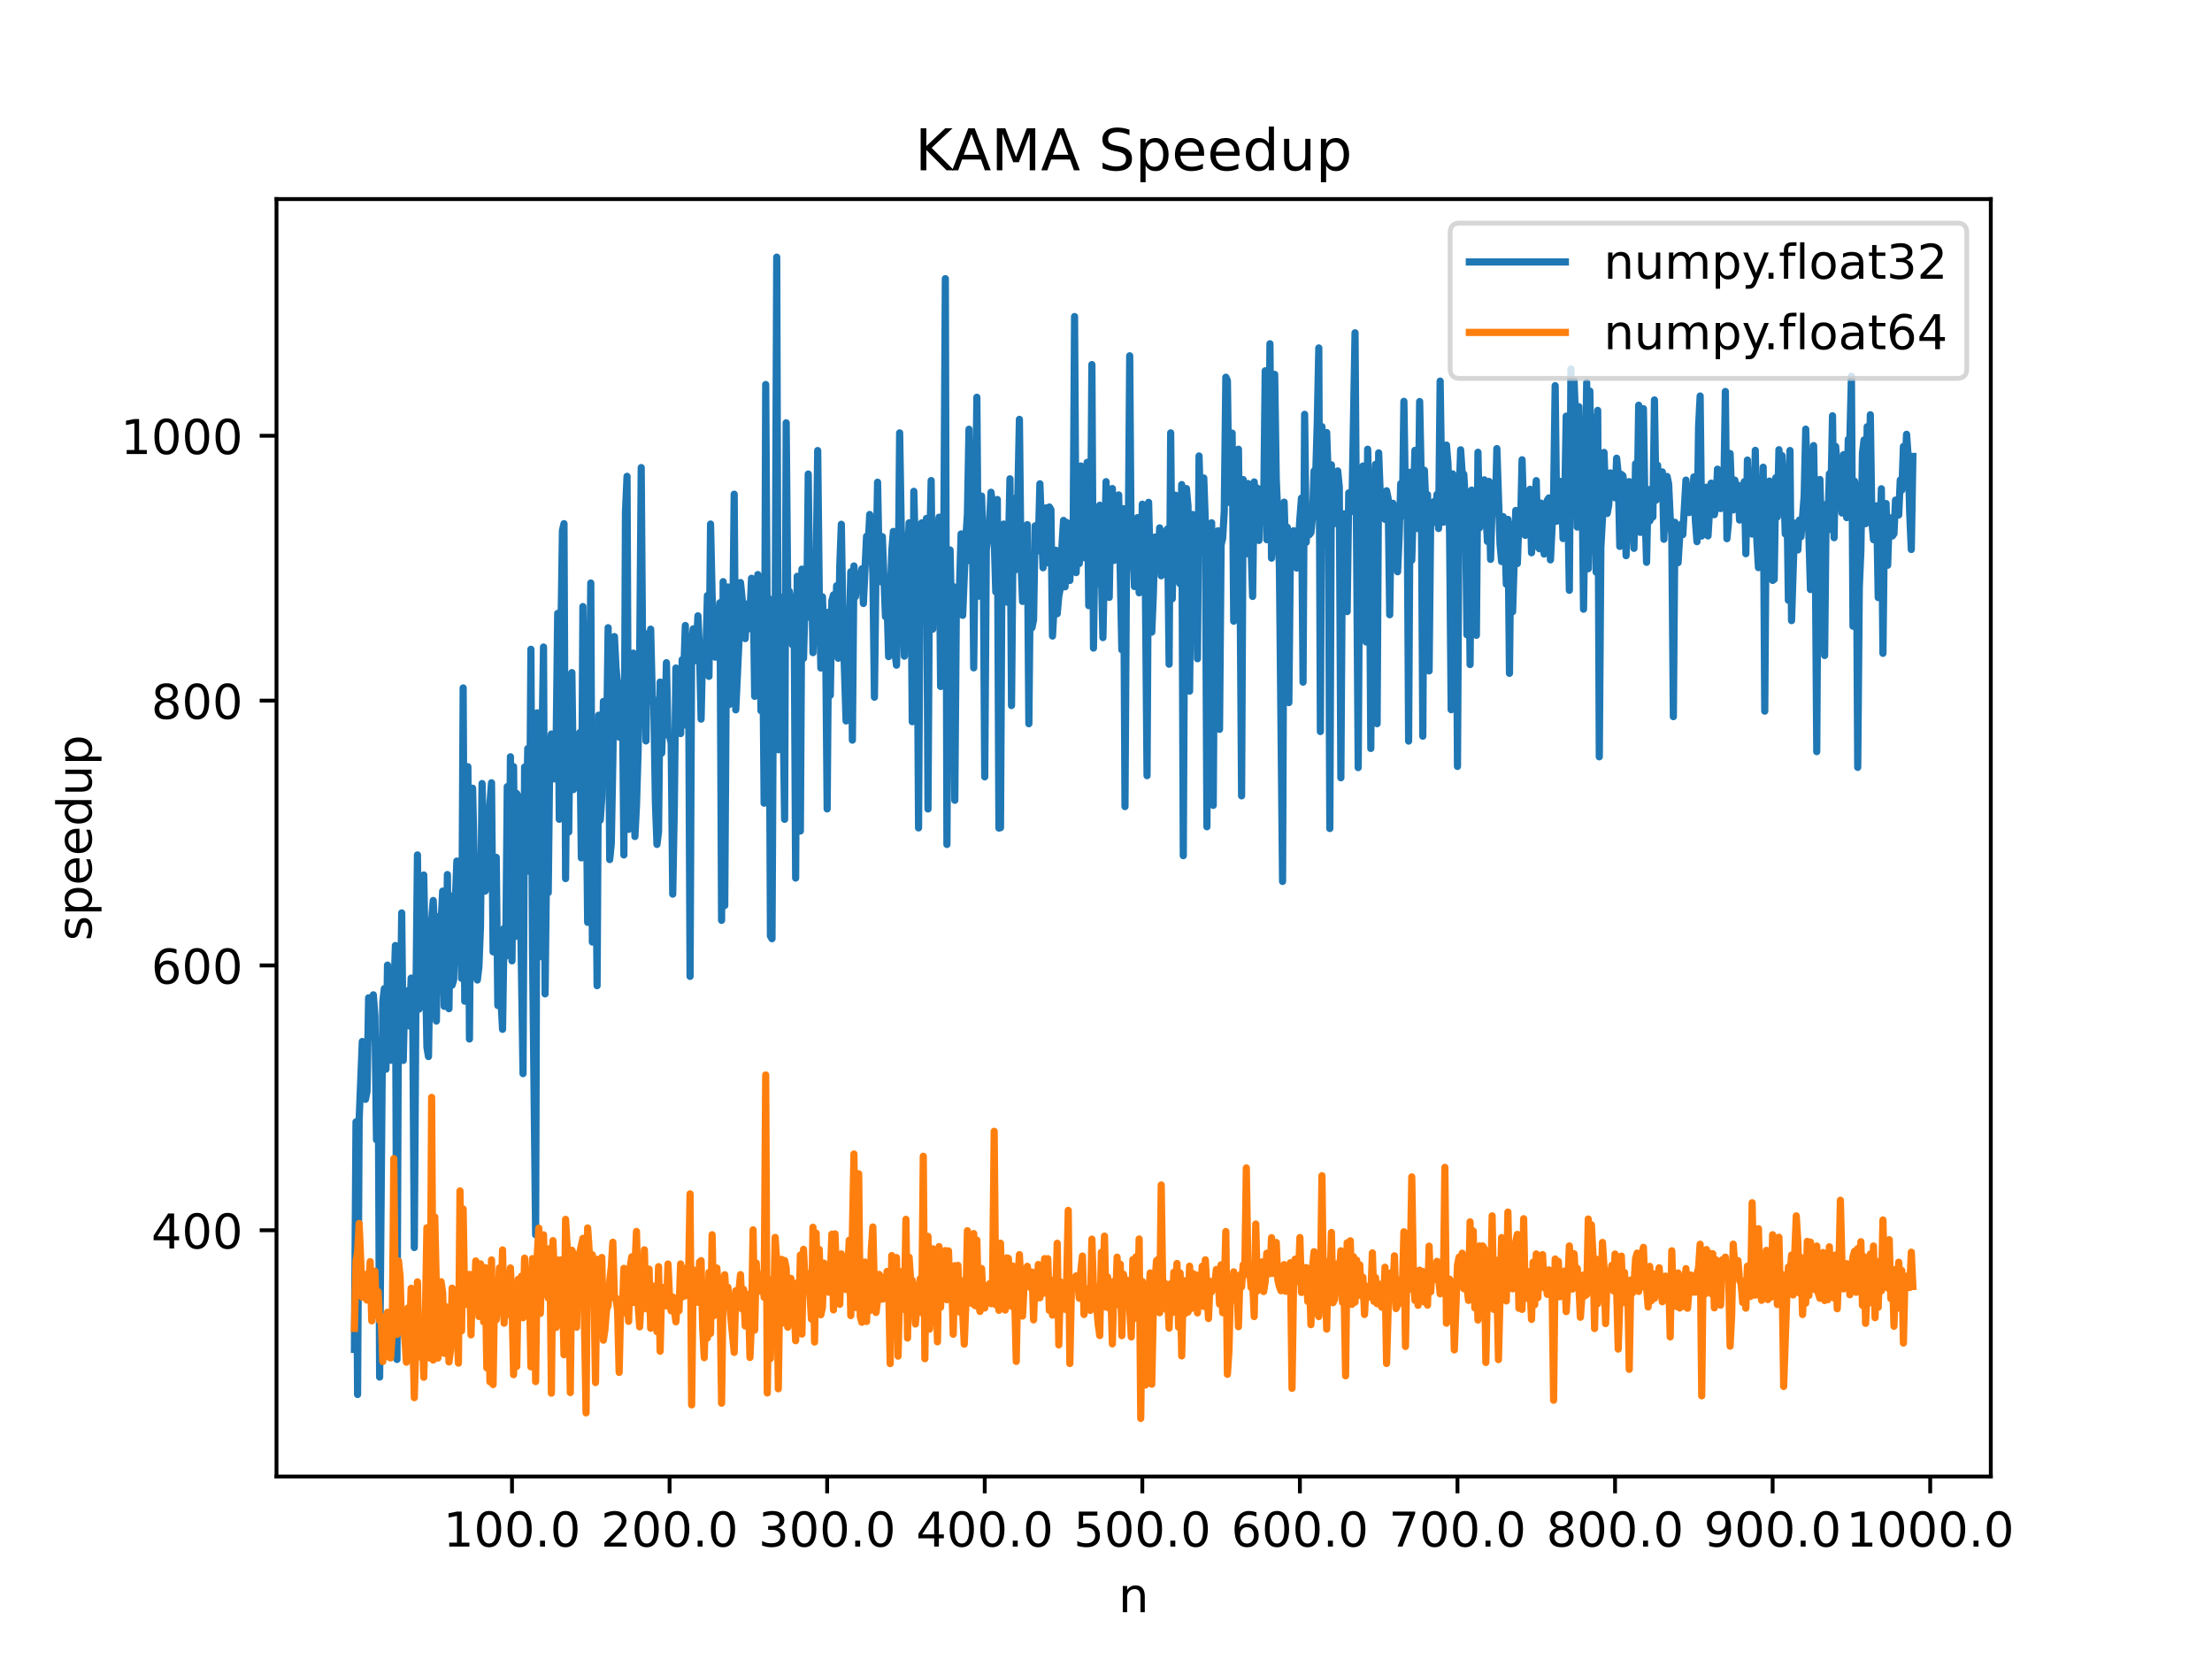 <?xml version="1.0" encoding="utf-8" standalone="no"?>
<!DOCTYPE svg PUBLIC "-//W3C//DTD SVG 1.1//EN"
  "http://www.w3.org/Graphics/SVG/1.1/DTD/svg11.dtd">
<!-- Created with matplotlib (https://matplotlib.org/) -->
<svg height="345.6pt" version="1.1" viewBox="0 0 460.8 345.6" width="460.8pt" xmlns="http://www.w3.org/2000/svg" xmlns:xlink="http://www.w3.org/1999/xlink">
 <defs>
  <style type="text/css">
*{stroke-linecap:butt;stroke-linejoin:round;}
  </style>
 </defs>
 <g id="figure_1">
  <g id="patch_1">
   <path d="M 0 345.6 
L 460.8 345.6 
L 460.8 0 
L 0 0 
z
" style="fill:#ffffff;"/>
  </g>
  <g id="axes_1">
   <g id="patch_2">
    <path d="M 57.6 307.584 
L 414.72 307.584 
L 414.72 41.472 
L 57.6 41.472 
z
" style="fill:#ffffff;"/>
   </g>
   <g id="matplotlib.axis_1">
    <g id="xtick_1">
     <g id="line2d_1">
      <defs>
       <path d="M 0 0 
L 0 3.5 
" id="m9d316d8c3a" style="stroke:#000000;stroke-width:0.8;"/>
      </defs>
      <g>
       <use style="stroke:#000000;stroke-width:0.8;" x="106.659" xlink:href="#m9d316d8c3a" y="307.584"/>
      </g>
     </g>
     <g id="text_1">
      <!-- 100.0 -->
      <defs>
       <path d="M 12.406 8.297 
L 28.516 8.297 
L 28.516 63.922 
L 10.984 60.406 
L 10.984 69.391 
L 28.422 72.906 
L 38.281 72.906 
L 38.281 8.297 
L 54.391 8.297 
L 54.391 0 
L 12.406 0 
z
" id="DejaVuSans-49"/>
       <path d="M 31.781 66.406 
Q 24.172 66.406 20.328 58.906 
Q 16.5 51.422 16.5 36.375 
Q 16.5 21.391 20.328 13.891 
Q 24.172 6.391 31.781 6.391 
Q 39.453 6.391 43.281 13.891 
Q 47.125 21.391 47.125 36.375 
Q 47.125 51.422 43.281 58.906 
Q 39.453 66.406 31.781 66.406 
z
M 31.781 74.219 
Q 44.047 74.219 50.516 64.516 
Q 56.984 54.828 56.984 36.375 
Q 56.984 17.969 50.516 8.266 
Q 44.047 -1.422 31.781 -1.422 
Q 19.531 -1.422 13.062 8.266 
Q 6.594 17.969 6.594 36.375 
Q 6.594 54.828 13.062 64.516 
Q 19.531 74.219 31.781 74.219 
z
" id="DejaVuSans-48"/>
       <path d="M 10.688 12.406 
L 21 12.406 
L 21 0 
L 10.688 0 
z
" id="DejaVuSans-46"/>
      </defs>
      <g transform="translate(92.345 322.182)scale(0.1 -0.1)">
       <use xlink:href="#DejaVuSans-49"/>
       <use x="63.623" xlink:href="#DejaVuSans-48"/>
       <use x="127.246" xlink:href="#DejaVuSans-48"/>
       <use x="190.869" xlink:href="#DejaVuSans-46"/>
       <use x="222.656" xlink:href="#DejaVuSans-48"/>
      </g>
     </g>
    </g>
    <g id="xtick_2">
     <g id="line2d_2">
      <g>
       <use style="stroke:#000000;stroke-width:0.8;" x="139.486" xlink:href="#m9d316d8c3a" y="307.584"/>
      </g>
     </g>
     <g id="text_2">
      <!-- 200.0 -->
      <defs>
       <path d="M 19.188 8.297 
L 53.609 8.297 
L 53.609 0 
L 7.328 0 
L 7.328 8.297 
Q 12.938 14.109 22.625 23.891 
Q 32.328 33.688 34.812 36.531 
Q 39.547 41.844 41.422 45.531 
Q 43.312 49.219 43.312 52.781 
Q 43.312 58.594 39.234 62.25 
Q 35.156 65.922 28.609 65.922 
Q 23.969 65.922 18.812 64.312 
Q 13.672 62.703 7.812 59.422 
L 7.812 69.391 
Q 13.766 71.781 18.938 73 
Q 24.125 74.219 28.422 74.219 
Q 39.75 74.219 46.484 68.547 
Q 53.219 62.891 53.219 53.422 
Q 53.219 48.922 51.531 44.891 
Q 49.859 40.875 45.406 35.406 
Q 44.188 33.984 37.641 27.219 
Q 31.109 20.453 19.188 8.297 
z
" id="DejaVuSans-50"/>
      </defs>
      <g transform="translate(125.172 322.182)scale(0.1 -0.1)">
       <use xlink:href="#DejaVuSans-50"/>
       <use x="63.623" xlink:href="#DejaVuSans-48"/>
       <use x="127.246" xlink:href="#DejaVuSans-48"/>
       <use x="190.869" xlink:href="#DejaVuSans-46"/>
       <use x="222.656" xlink:href="#DejaVuSans-48"/>
      </g>
     </g>
    </g>
    <g id="xtick_3">
     <g id="line2d_3">
      <g>
       <use style="stroke:#000000;stroke-width:0.8;" x="172.312" xlink:href="#m9d316d8c3a" y="307.584"/>
      </g>
     </g>
     <g id="text_3">
      <!-- 300.0 -->
      <defs>
       <path d="M 40.578 39.312 
Q 47.656 37.797 51.625 33 
Q 55.609 28.219 55.609 21.188 
Q 55.609 10.406 48.188 4.484 
Q 40.766 -1.422 27.094 -1.422 
Q 22.516 -1.422 17.656 -0.516 
Q 12.797 0.391 7.625 2.203 
L 7.625 11.719 
Q 11.719 9.328 16.594 8.109 
Q 21.484 6.891 26.812 6.891 
Q 36.078 6.891 40.938 10.547 
Q 45.797 14.203 45.797 21.188 
Q 45.797 27.641 41.281 31.266 
Q 36.766 34.906 28.719 34.906 
L 20.219 34.906 
L 20.219 43.016 
L 29.109 43.016 
Q 36.375 43.016 40.234 45.922 
Q 44.094 48.828 44.094 54.297 
Q 44.094 59.906 40.109 62.906 
Q 36.141 65.922 28.719 65.922 
Q 24.656 65.922 20.016 65.031 
Q 15.375 64.156 9.812 62.312 
L 9.812 71.094 
Q 15.438 72.656 20.344 73.438 
Q 25.25 74.219 29.594 74.219 
Q 40.828 74.219 47.359 69.109 
Q 53.906 64.016 53.906 55.328 
Q 53.906 49.266 50.438 45.094 
Q 46.969 40.922 40.578 39.312 
z
" id="DejaVuSans-51"/>
      </defs>
      <g transform="translate(157.998 322.182)scale(0.1 -0.1)">
       <use xlink:href="#DejaVuSans-51"/>
       <use x="63.623" xlink:href="#DejaVuSans-48"/>
       <use x="127.246" xlink:href="#DejaVuSans-48"/>
       <use x="190.869" xlink:href="#DejaVuSans-46"/>
       <use x="222.656" xlink:href="#DejaVuSans-48"/>
      </g>
     </g>
    </g>
    <g id="xtick_4">
     <g id="line2d_4">
      <g>
       <use style="stroke:#000000;stroke-width:0.8;" x="205.139" xlink:href="#m9d316d8c3a" y="307.584"/>
      </g>
     </g>
     <g id="text_4">
      <!-- 400.0 -->
      <defs>
       <path d="M 37.797 64.312 
L 12.891 25.391 
L 37.797 25.391 
z
M 35.203 72.906 
L 47.609 72.906 
L 47.609 25.391 
L 58.016 25.391 
L 58.016 17.188 
L 47.609 17.188 
L 47.609 0 
L 37.797 0 
L 37.797 17.188 
L 4.891 17.188 
L 4.891 26.703 
z
" id="DejaVuSans-52"/>
      </defs>
      <g transform="translate(190.825 322.182)scale(0.1 -0.1)">
       <use xlink:href="#DejaVuSans-52"/>
       <use x="63.623" xlink:href="#DejaVuSans-48"/>
       <use x="127.246" xlink:href="#DejaVuSans-48"/>
       <use x="190.869" xlink:href="#DejaVuSans-46"/>
       <use x="222.656" xlink:href="#DejaVuSans-48"/>
      </g>
     </g>
    </g>
    <g id="xtick_5">
     <g id="line2d_5">
      <g>
       <use style="stroke:#000000;stroke-width:0.8;" x="237.965" xlink:href="#m9d316d8c3a" y="307.584"/>
      </g>
     </g>
     <g id="text_5">
      <!-- 500.0 -->
      <defs>
       <path d="M 10.797 72.906 
L 49.516 72.906 
L 49.516 64.594 
L 19.828 64.594 
L 19.828 46.734 
Q 21.969 47.469 24.109 47.828 
Q 26.266 48.188 28.422 48.188 
Q 40.625 48.188 47.75 41.5 
Q 54.891 34.812 54.891 23.391 
Q 54.891 11.625 47.562 5.094 
Q 40.234 -1.422 26.906 -1.422 
Q 22.312 -1.422 17.547 -0.641 
Q 12.797 0.141 7.719 1.703 
L 7.719 11.625 
Q 12.109 9.234 16.797 8.062 
Q 21.484 6.891 26.703 6.891 
Q 35.156 6.891 40.078 11.328 
Q 45.016 15.766 45.016 23.391 
Q 45.016 31 40.078 35.438 
Q 35.156 39.891 26.703 39.891 
Q 22.75 39.891 18.812 39.016 
Q 14.891 38.141 10.797 36.281 
z
" id="DejaVuSans-53"/>
      </defs>
      <g transform="translate(223.651 322.182)scale(0.1 -0.1)">
       <use xlink:href="#DejaVuSans-53"/>
       <use x="63.623" xlink:href="#DejaVuSans-48"/>
       <use x="127.246" xlink:href="#DejaVuSans-48"/>
       <use x="190.869" xlink:href="#DejaVuSans-46"/>
       <use x="222.656" xlink:href="#DejaVuSans-48"/>
      </g>
     </g>
    </g>
    <g id="xtick_6">
     <g id="line2d_6">
      <g>
       <use style="stroke:#000000;stroke-width:0.8;" x="270.792" xlink:href="#m9d316d8c3a" y="307.584"/>
      </g>
     </g>
     <g id="text_6">
      <!-- 600.0 -->
      <defs>
       <path d="M 33.016 40.375 
Q 26.375 40.375 22.484 35.828 
Q 18.609 31.297 18.609 23.391 
Q 18.609 15.531 22.484 10.953 
Q 26.375 6.391 33.016 6.391 
Q 39.656 6.391 43.531 10.953 
Q 47.406 15.531 47.406 23.391 
Q 47.406 31.297 43.531 35.828 
Q 39.656 40.375 33.016 40.375 
z
M 52.594 71.297 
L 52.594 62.312 
Q 48.875 64.062 45.094 64.984 
Q 41.312 65.922 37.594 65.922 
Q 27.828 65.922 22.672 59.328 
Q 17.531 52.734 16.797 39.406 
Q 19.672 43.656 24.016 45.922 
Q 28.375 48.188 33.594 48.188 
Q 44.578 48.188 50.953 41.516 
Q 57.328 34.859 57.328 23.391 
Q 57.328 12.156 50.688 5.359 
Q 44.047 -1.422 33.016 -1.422 
Q 20.359 -1.422 13.672 8.266 
Q 6.984 17.969 6.984 36.375 
Q 6.984 53.656 15.188 63.938 
Q 23.391 74.219 37.203 74.219 
Q 40.922 74.219 44.703 73.484 
Q 48.484 72.75 52.594 71.297 
z
" id="DejaVuSans-54"/>
      </defs>
      <g transform="translate(256.478 322.182)scale(0.1 -0.1)">
       <use xlink:href="#DejaVuSans-54"/>
       <use x="63.623" xlink:href="#DejaVuSans-48"/>
       <use x="127.246" xlink:href="#DejaVuSans-48"/>
       <use x="190.869" xlink:href="#DejaVuSans-46"/>
       <use x="222.656" xlink:href="#DejaVuSans-48"/>
      </g>
     </g>
    </g>
    <g id="xtick_7">
     <g id="line2d_7">
      <g>
       <use style="stroke:#000000;stroke-width:0.8;" x="303.619" xlink:href="#m9d316d8c3a" y="307.584"/>
      </g>
     </g>
     <g id="text_7">
      <!-- 700.0 -->
      <defs>
       <path d="M 8.203 72.906 
L 55.078 72.906 
L 55.078 68.703 
L 28.609 0 
L 18.312 0 
L 43.219 64.594 
L 8.203 64.594 
z
" id="DejaVuSans-55"/>
      </defs>
      <g transform="translate(289.304 322.182)scale(0.1 -0.1)">
       <use xlink:href="#DejaVuSans-55"/>
       <use x="63.623" xlink:href="#DejaVuSans-48"/>
       <use x="127.246" xlink:href="#DejaVuSans-48"/>
       <use x="190.869" xlink:href="#DejaVuSans-46"/>
       <use x="222.656" xlink:href="#DejaVuSans-48"/>
      </g>
     </g>
    </g>
    <g id="xtick_8">
     <g id="line2d_8">
      <g>
       <use style="stroke:#000000;stroke-width:0.8;" x="336.445" xlink:href="#m9d316d8c3a" y="307.584"/>
      </g>
     </g>
     <g id="text_8">
      <!-- 800.0 -->
      <defs>
       <path d="M 31.781 34.625 
Q 24.75 34.625 20.719 30.859 
Q 16.703 27.094 16.703 20.516 
Q 16.703 13.922 20.719 10.156 
Q 24.75 6.391 31.781 6.391 
Q 38.812 6.391 42.859 10.172 
Q 46.922 13.969 46.922 20.516 
Q 46.922 27.094 42.891 30.859 
Q 38.875 34.625 31.781 34.625 
z
M 21.922 38.812 
Q 15.578 40.375 12.031 44.719 
Q 8.5 49.078 8.5 55.328 
Q 8.5 64.062 14.719 69.141 
Q 20.953 74.219 31.781 74.219 
Q 42.672 74.219 48.875 69.141 
Q 55.078 64.062 55.078 55.328 
Q 55.078 49.078 51.531 44.719 
Q 48 40.375 41.703 38.812 
Q 48.828 37.156 52.797 32.312 
Q 56.781 27.484 56.781 20.516 
Q 56.781 9.906 50.312 4.234 
Q 43.844 -1.422 31.781 -1.422 
Q 19.734 -1.422 13.25 4.234 
Q 6.781 9.906 6.781 20.516 
Q 6.781 27.484 10.781 32.312 
Q 14.797 37.156 21.922 38.812 
z
M 18.312 54.391 
Q 18.312 48.734 21.844 45.562 
Q 25.391 42.391 31.781 42.391 
Q 38.141 42.391 41.719 45.562 
Q 45.312 48.734 45.312 54.391 
Q 45.312 60.062 41.719 63.234 
Q 38.141 66.406 31.781 66.406 
Q 25.391 66.406 21.844 63.234 
Q 18.312 60.062 18.312 54.391 
z
" id="DejaVuSans-56"/>
      </defs>
      <g transform="translate(322.131 322.182)scale(0.1 -0.1)">
       <use xlink:href="#DejaVuSans-56"/>
       <use x="63.623" xlink:href="#DejaVuSans-48"/>
       <use x="127.246" xlink:href="#DejaVuSans-48"/>
       <use x="190.869" xlink:href="#DejaVuSans-46"/>
       <use x="222.656" xlink:href="#DejaVuSans-48"/>
      </g>
     </g>
    </g>
    <g id="xtick_9">
     <g id="line2d_9">
      <g>
       <use style="stroke:#000000;stroke-width:0.8;" x="369.272" xlink:href="#m9d316d8c3a" y="307.584"/>
      </g>
     </g>
     <g id="text_9">
      <!-- 900.0 -->
      <defs>
       <path d="M 10.984 1.516 
L 10.984 10.5 
Q 14.703 8.734 18.5 7.812 
Q 22.312 6.891 25.984 6.891 
Q 35.75 6.891 40.891 13.453 
Q 46.047 20.016 46.781 33.406 
Q 43.953 29.203 39.594 26.953 
Q 35.25 24.703 29.984 24.703 
Q 19.047 24.703 12.672 31.312 
Q 6.297 37.938 6.297 49.422 
Q 6.297 60.641 12.938 67.422 
Q 19.578 74.219 30.609 74.219 
Q 43.266 74.219 49.922 64.516 
Q 56.594 54.828 56.594 36.375 
Q 56.594 19.141 48.406 8.859 
Q 40.234 -1.422 26.422 -1.422 
Q 22.703 -1.422 18.891 -0.688 
Q 15.094 0.047 10.984 1.516 
z
M 30.609 32.422 
Q 37.25 32.422 41.125 36.953 
Q 45.016 41.5 45.016 49.422 
Q 45.016 57.281 41.125 61.844 
Q 37.25 66.406 30.609 66.406 
Q 23.969 66.406 20.094 61.844 
Q 16.219 57.281 16.219 49.422 
Q 16.219 41.5 20.094 36.953 
Q 23.969 32.422 30.609 32.422 
z
" id="DejaVuSans-57"/>
      </defs>
      <g transform="translate(354.958 322.182)scale(0.1 -0.1)">
       <use xlink:href="#DejaVuSans-57"/>
       <use x="63.623" xlink:href="#DejaVuSans-48"/>
       <use x="127.246" xlink:href="#DejaVuSans-48"/>
       <use x="190.869" xlink:href="#DejaVuSans-46"/>
       <use x="222.656" xlink:href="#DejaVuSans-48"/>
      </g>
     </g>
    </g>
    <g id="xtick_10">
     <g id="line2d_10">
      <g>
       <use style="stroke:#000000;stroke-width:0.8;" x="402.098" xlink:href="#m9d316d8c3a" y="307.584"/>
      </g>
     </g>
     <g id="text_10">
      <!-- 1000.0 -->
      <g transform="translate(384.603 322.182)scale(0.1 -0.1)">
       <use xlink:href="#DejaVuSans-49"/>
       <use x="63.623" xlink:href="#DejaVuSans-48"/>
       <use x="127.246" xlink:href="#DejaVuSans-48"/>
       <use x="190.869" xlink:href="#DejaVuSans-48"/>
       <use x="254.492" xlink:href="#DejaVuSans-46"/>
       <use x="286.279" xlink:href="#DejaVuSans-48"/>
      </g>
     </g>
    </g>
    <g id="text_11">
     <!-- n -->
     <defs>
      <path d="M 54.891 33.016 
L 54.891 0 
L 45.906 0 
L 45.906 32.719 
Q 45.906 40.484 42.875 44.328 
Q 39.844 48.188 33.797 48.188 
Q 26.516 48.188 22.312 43.547 
Q 18.109 38.922 18.109 30.906 
L 18.109 0 
L 9.078 0 
L 9.078 54.688 
L 18.109 54.688 
L 18.109 46.188 
Q 21.344 51.125 25.703 53.562 
Q 30.078 56 35.797 56 
Q 45.219 56 50.047 50.172 
Q 54.891 44.344 54.891 33.016 
z
" id="DejaVuSans-110"/>
     </defs>
     <g transform="translate(232.991 335.861)scale(0.1 -0.1)">
      <use xlink:href="#DejaVuSans-110"/>
     </g>
    </g>
   </g>
   <g id="matplotlib.axis_2">
    <g id="ytick_1">
     <g id="line2d_11">
      <defs>
       <path d="M 0 0 
L -3.5 0 
" id="me269f1e620" style="stroke:#000000;stroke-width:0.8;"/>
      </defs>
      <g>
       <use style="stroke:#000000;stroke-width:0.8;" x="57.6" xlink:href="#me269f1e620" y="256.284"/>
      </g>
     </g>
     <g id="text_12">
      <!-- 400 -->
      <g transform="translate(31.512 260.083)scale(0.1 -0.1)">
       <use xlink:href="#DejaVuSans-52"/>
       <use x="63.623" xlink:href="#DejaVuSans-48"/>
       <use x="127.246" xlink:href="#DejaVuSans-48"/>
      </g>
     </g>
    </g>
    <g id="ytick_2">
     <g id="line2d_12">
      <g>
       <use style="stroke:#000000;stroke-width:0.8;" x="57.6" xlink:href="#me269f1e620" y="201.117"/>
      </g>
     </g>
     <g id="text_13">
      <!-- 600 -->
      <g transform="translate(31.512 204.916)scale(0.1 -0.1)">
       <use xlink:href="#DejaVuSans-54"/>
       <use x="63.623" xlink:href="#DejaVuSans-48"/>
       <use x="127.246" xlink:href="#DejaVuSans-48"/>
      </g>
     </g>
    </g>
    <g id="ytick_3">
     <g id="line2d_13">
      <g>
       <use style="stroke:#000000;stroke-width:0.8;" x="57.6" xlink:href="#me269f1e620" y="145.949"/>
      </g>
     </g>
     <g id="text_14">
      <!-- 800 -->
      <g transform="translate(31.512 149.749)scale(0.1 -0.1)">
       <use xlink:href="#DejaVuSans-56"/>
       <use x="63.623" xlink:href="#DejaVuSans-48"/>
       <use x="127.246" xlink:href="#DejaVuSans-48"/>
      </g>
     </g>
    </g>
    <g id="ytick_4">
     <g id="line2d_14">
      <g>
       <use style="stroke:#000000;stroke-width:0.8;" x="57.6" xlink:href="#me269f1e620" y="90.782"/>
      </g>
     </g>
     <g id="text_15">
      <!-- 1000 -->
      <g transform="translate(25.15 94.581)scale(0.1 -0.1)">
       <use xlink:href="#DejaVuSans-49"/>
       <use x="63.623" xlink:href="#DejaVuSans-48"/>
       <use x="127.246" xlink:href="#DejaVuSans-48"/>
       <use x="190.869" xlink:href="#DejaVuSans-48"/>
      </g>
     </g>
    </g>
    <g id="text_16">
     <!-- speedup -->
     <defs>
      <path d="M 44.281 53.078 
L 44.281 44.578 
Q 40.484 46.531 36.375 47.5 
Q 32.281 48.484 27.875 48.484 
Q 21.188 48.484 17.844 46.438 
Q 14.5 44.391 14.5 40.281 
Q 14.5 37.156 16.891 35.375 
Q 19.281 33.594 26.516 31.984 
L 29.594 31.297 
Q 39.156 29.25 43.188 25.516 
Q 47.219 21.781 47.219 15.094 
Q 47.219 7.469 41.188 3.016 
Q 35.156 -1.422 24.609 -1.422 
Q 20.219 -1.422 15.453 -0.562 
Q 10.688 0.297 5.422 2 
L 5.422 11.281 
Q 10.406 8.688 15.234 7.391 
Q 20.062 6.109 24.812 6.109 
Q 31.156 6.109 34.562 8.281 
Q 37.984 10.453 37.984 14.406 
Q 37.984 18.062 35.516 20.016 
Q 33.062 21.969 24.703 23.781 
L 21.578 24.516 
Q 13.234 26.266 9.516 29.906 
Q 5.812 33.547 5.812 39.891 
Q 5.812 47.609 11.281 51.797 
Q 16.75 56 26.812 56 
Q 31.781 56 36.172 55.266 
Q 40.578 54.547 44.281 53.078 
z
" id="DejaVuSans-115"/>
      <path d="M 18.109 8.203 
L 18.109 -20.797 
L 9.078 -20.797 
L 9.078 54.688 
L 18.109 54.688 
L 18.109 46.391 
Q 20.953 51.266 25.266 53.625 
Q 29.594 56 35.594 56 
Q 45.562 56 51.781 48.094 
Q 58.016 40.188 58.016 27.297 
Q 58.016 14.406 51.781 6.484 
Q 45.562 -1.422 35.594 -1.422 
Q 29.594 -1.422 25.266 0.953 
Q 20.953 3.328 18.109 8.203 
z
M 48.688 27.297 
Q 48.688 37.203 44.609 42.844 
Q 40.531 48.484 33.406 48.484 
Q 26.266 48.484 22.188 42.844 
Q 18.109 37.203 18.109 27.297 
Q 18.109 17.391 22.188 11.75 
Q 26.266 6.109 33.406 6.109 
Q 40.531 6.109 44.609 11.75 
Q 48.688 17.391 48.688 27.297 
z
" id="DejaVuSans-112"/>
      <path d="M 56.203 29.594 
L 56.203 25.203 
L 14.891 25.203 
Q 15.484 15.922 20.484 11.062 
Q 25.484 6.203 34.422 6.203 
Q 39.594 6.203 44.453 7.469 
Q 49.312 8.734 54.109 11.281 
L 54.109 2.781 
Q 49.266 0.734 44.188 -0.344 
Q 39.109 -1.422 33.891 -1.422 
Q 20.797 -1.422 13.156 6.188 
Q 5.516 13.812 5.516 26.812 
Q 5.516 40.234 12.766 48.109 
Q 20.016 56 32.328 56 
Q 43.359 56 49.781 48.891 
Q 56.203 41.797 56.203 29.594 
z
M 47.219 32.234 
Q 47.125 39.594 43.094 43.984 
Q 39.062 48.391 32.422 48.391 
Q 24.906 48.391 20.391 44.141 
Q 15.875 39.891 15.188 32.172 
z
" id="DejaVuSans-101"/>
      <path d="M 45.406 46.391 
L 45.406 75.984 
L 54.391 75.984 
L 54.391 0 
L 45.406 0 
L 45.406 8.203 
Q 42.578 3.328 38.25 0.953 
Q 33.938 -1.422 27.875 -1.422 
Q 17.969 -1.422 11.734 6.484 
Q 5.516 14.406 5.516 27.297 
Q 5.516 40.188 11.734 48.094 
Q 17.969 56 27.875 56 
Q 33.938 56 38.25 53.625 
Q 42.578 51.266 45.406 46.391 
z
M 14.797 27.297 
Q 14.797 17.391 18.875 11.75 
Q 22.953 6.109 30.078 6.109 
Q 37.203 6.109 41.297 11.75 
Q 45.406 17.391 45.406 27.297 
Q 45.406 37.203 41.297 42.844 
Q 37.203 48.484 30.078 48.484 
Q 22.953 48.484 18.875 42.844 
Q 14.797 37.203 14.797 27.297 
z
" id="DejaVuSans-100"/>
      <path d="M 8.5 21.578 
L 8.5 54.688 
L 17.484 54.688 
L 17.484 21.922 
Q 17.484 14.156 20.5 10.266 
Q 23.531 6.391 29.594 6.391 
Q 36.859 6.391 41.078 11.031 
Q 45.312 15.672 45.312 23.688 
L 45.312 54.688 
L 54.297 54.688 
L 54.297 0 
L 45.312 0 
L 45.312 8.406 
Q 42.047 3.422 37.719 1 
Q 33.406 -1.422 27.688 -1.422 
Q 18.266 -1.422 13.375 4.438 
Q 8.5 10.297 8.5 21.578 
z
M 31.109 56 
z
" id="DejaVuSans-117"/>
     </defs>
     <g transform="translate(19.07 195.977)rotate(-90)scale(0.1 -0.1)">
      <use xlink:href="#DejaVuSans-115"/>
      <use x="52.1" xlink:href="#DejaVuSans-112"/>
      <use x="115.576" xlink:href="#DejaVuSans-101"/>
      <use x="177.1" xlink:href="#DejaVuSans-101"/>
      <use x="238.623" xlink:href="#DejaVuSans-100"/>
      <use x="302.1" xlink:href="#DejaVuSans-117"/>
      <use x="365.479" xlink:href="#DejaVuSans-112"/>
     </g>
    </g>
   </g>
   <g id="line2d_15">
    <path clip-path="url(#p90ed88e9e9)" d="M 73.833 281.108 
L 74.161 233.706 
L 74.489 290.502 
L 74.818 233.2 
L 75.474 216.962 
L 76.131 229.015 
L 76.459 227.393 
L 76.787 207.864 
L 77.115 210.024 
L 77.444 216.083 
L 77.772 207.24 
L 78.1 211.615 
L 78.428 237.443 
L 78.757 216.547 
L 79.085 286.872 
L 79.742 208.673 
L 80.07 205.944 
L 80.398 222.743 
L 80.726 201.048 
L 81.055 218.57 
L 81.383 220.873 
L 81.711 217.953 
L 82.368 196.972 
L 82.696 283.197 
L 83.024 203.427 
L 83.352 216.783 
L 83.681 190.174 
L 84.009 220.904 
L 84.337 206.404 
L 84.665 212.413 
L 84.994 206.358 
L 85.322 213.744 
L 85.65 203.756 
L 85.979 211.348 
L 86.307 259.883 
L 86.635 208.842 
L 86.963 178.094 
L 87.292 210.227 
L 87.62 193.333 
L 87.948 199.645 
L 88.276 182.278 
L 88.933 218.134 
L 89.261 220.098 
L 89.589 199.974 
L 89.918 191.728 
L 90.246 187.589 
L 90.574 195.21 
L 90.903 212.702 
L 91.231 190.978 
L 91.559 206.491 
L 91.887 192.135 
L 92.216 185.635 
L 92.544 209.635 
L 92.872 204.469 
L 93.2 182.183 
L 93.529 210.131 
L 93.857 186.62 
L 94.185 205.217 
L 94.513 204.083 
L 94.842 187.963 
L 95.17 179.372 
L 95.498 199.006 
L 95.827 190.742 
L 96.155 203.808 
L 96.483 143.307 
L 96.811 208.567 
L 97.14 199.198 
L 97.468 159.711 
L 97.796 216.444 
L 98.124 172.091 
L 98.453 164.193 
L 98.781 179.18 
L 99.109 203.145 
L 99.437 204.16 
L 99.766 201.41 
L 100.094 192.912 
L 100.422 163.225 
L 100.75 176.744 
L 101.079 185.63 
L 101.407 183.299 
L 102.064 167.364 
L 102.392 163.065 
L 102.72 198.29 
L 103.048 183.226 
L 103.377 178.602 
L 103.705 209.465 
L 104.033 202.001 
L 104.69 214.43 
L 105.018 193.366 
L 105.346 199.219 
L 105.674 163.867 
L 106.003 198.669 
L 106.331 157.649 
L 106.659 200.159 
L 106.988 159.701 
L 107.316 195.101 
L 107.644 165.305 
L 107.972 166.015 
L 108.301 180.691 
L 108.957 223.662 
L 109.285 159.778 
L 109.614 173.166 
L 109.942 155.944 
L 110.27 181.529 
L 110.598 135.258 
L 110.927 197.469 
L 111.583 257.232 
L 111.912 148.503 
L 112.24 157.814 
L 112.568 199.286 
L 112.896 155.088 
L 113.225 134.786 
L 113.553 207.047 
L 113.881 177.91 
L 114.209 185.943 
L 114.538 156.01 
L 114.866 152.907 
L 115.194 156.437 
L 115.522 162.26 
L 115.851 154.841 
L 116.179 127.777 
L 116.507 170.669 
L 116.836 132.894 
L 117.164 110.531 
L 117.492 109.089 
L 117.82 183.028 
L 118.149 147.153 
L 118.477 173.31 
L 118.805 146.336 
L 119.133 140.116 
L 119.462 164.478 
L 119.79 156.995 
L 120.118 158.018 
L 120.446 158.473 
L 120.775 152.608 
L 121.103 178.712 
L 121.431 126.357 
L 121.759 160.602 
L 122.088 159.663 
L 122.416 192.142 
L 122.744 147.833 
L 123.073 121.449 
L 123.401 196.249 
L 123.729 152.65 
L 124.057 167.722 
L 124.386 205.336 
L 124.714 148.991 
L 125.042 170.846 
L 125.37 166.062 
L 125.699 146.111 
L 126.355 155.351 
L 126.683 130.762 
L 127.012 179.064 
L 127.34 175.802 
L 127.668 158.367 
L 127.997 132.606 
L 128.325 139.083 
L 128.653 142.338 
L 128.981 153.564 
L 129.31 150.239 
L 129.638 142.373 
L 129.966 178.104 
L 130.294 106.708 
L 130.623 99.226 
L 130.951 172.771 
L 131.607 144.855 
L 131.936 136.057 
L 132.264 174.259 
L 132.592 167.724 
L 132.921 156.74 
L 133.249 137.801 
L 133.577 97.406 
L 133.905 141.28 
L 134.234 133.074 
L 134.562 154.351 
L 134.89 132.025 
L 135.218 134.12 
L 135.547 131.065 
L 135.875 144.807 
L 136.203 146.88 
L 136.531 167.142 
L 136.86 175.905 
L 137.188 173.212 
L 137.516 142.084 
L 137.844 156.891 
L 138.173 146.336 
L 138.501 152.42 
L 138.829 138.053 
L 139.158 153.18 
L 139.486 153.28 
L 139.814 154.796 
L 140.142 186.266 
L 140.471 168.166 
L 140.799 139.155 
L 141.127 149.231 
L 141.455 145.2 
L 141.784 152.823 
L 142.112 137.428 
L 142.44 140.002 
L 142.768 130.299 
L 143.097 151.154 
L 143.425 135.574 
L 143.753 203.402 
L 144.082 133.876 
L 144.41 130.999 
L 144.738 137.643 
L 145.066 134.518 
L 145.395 128.284 
L 145.723 135.706 
L 146.051 149.808 
L 146.379 134.868 
L 146.708 137.777 
L 147.036 136.639 
L 147.364 124.058 
L 147.692 140.902 
L 148.021 109.167 
L 148.349 124.083 
L 149.006 136.905 
L 149.334 130.43 
L 149.662 134.013 
L 149.99 125.55 
L 150.319 191.718 
L 150.647 121.169 
L 150.975 188.646 
L 151.303 138.8 
L 151.632 122.278 
L 151.96 146.747 
L 152.288 141.555 
L 152.616 132.796 
L 152.945 102.95 
L 153.273 147.882 
L 153.93 133.749 
L 154.258 121.354 
L 154.586 124.529 
L 155.243 133.033 
L 155.571 125.83 
L 155.899 131.02 
L 156.227 127.84 
L 156.556 120.466 
L 156.884 121.285 
L 157.212 145.058 
L 157.869 119.688 
L 158.197 125.419 
L 158.525 148.056 
L 158.853 129.541 
L 159.182 167.323 
L 159.51 80.101 
L 159.838 131.54 
L 160.167 124.699 
L 160.495 194.986 
L 160.823 195.554 
L 161.151 132.94 
L 161.48 130.732 
L 161.808 53.568 
L 162.136 156.188 
L 162.793 124.402 
L 163.449 170.681 
L 163.777 88.08 
L 164.106 124.846 
L 164.434 123.169 
L 164.762 125.009 
L 165.091 134.331 
L 165.419 125.28 
L 165.747 182.918 
L 166.075 120.052 
L 166.404 138.696 
L 166.732 173.115 
L 167.06 118.558 
L 167.388 137.155 
L 167.717 125.085 
L 168.045 128.659 
L 168.373 98.743 
L 168.701 126.343 
L 169.03 117.568 
L 169.358 135.961 
L 169.686 120.126 
L 170.015 118.434 
L 170.343 93.857 
L 170.671 123.953 
L 170.999 139.161 
L 171.328 124.323 
L 171.656 134.269 
L 171.984 132.155 
L 172.312 168.514 
L 172.641 127.497 
L 172.969 144.83 
L 173.297 125.134 
L 173.625 123.925 
L 173.954 133.91 
L 174.282 122.023 
L 174.61 137.123 
L 174.938 117.978 
L 175.267 109.217 
L 175.595 129.501 
L 176.252 150.185 
L 176.58 146.036 
L 177.236 119.107 
L 177.565 154.184 
L 177.893 117.897 
L 178.221 124.284 
L 178.549 119.55 
L 178.878 120.558 
L 179.206 120.702 
L 179.534 118.502 
L 179.862 125.718 
L 180.519 111.722 
L 180.847 114.127 
L 181.176 107.173 
L 181.504 112.164 
L 181.832 119.437 
L 182.16 145.241 
L 182.489 118.067 
L 182.817 100.454 
L 183.145 117.588 
L 183.473 121.167 
L 183.802 111.785 
L 184.458 128.466 
L 184.786 125.468 
L 185.115 136.781 
L 185.771 114.861 
L 186.1 110.707 
L 186.428 135.941 
L 186.756 138.57 
L 187.084 125.304 
L 187.413 90.176 
L 187.741 109.747 
L 188.069 118.54 
L 188.397 136.694 
L 188.726 120.323 
L 189.054 117.43 
L 189.382 108.904 
L 189.71 110.233 
L 190.039 150.342 
L 190.367 102.356 
L 190.695 115.596 
L 191.023 120.37 
L 191.352 172.469 
L 191.68 117.49 
L 192.008 108.921 
L 192.337 112.115 
L 192.665 125.551 
L 192.993 107.995 
L 193.321 168.528 
L 193.65 115.03 
L 193.978 100.107 
L 194.306 131.065 
L 194.634 112.818 
L 194.963 110.739 
L 195.291 112.003 
L 195.619 107.739 
L 195.947 143.011 
L 196.276 109.814 
L 196.604 112.754 
L 196.932 58.053 
L 197.261 175.916 
L 197.589 123.757 
L 197.917 114.571 
L 198.245 129.539 
L 198.574 122.187 
L 198.902 166.716 
L 199.23 126.055 
L 199.558 127.123 
L 199.887 121.897 
L 200.215 111.219 
L 200.543 128.182 
L 201.2 112.15 
L 201.528 107.143 
L 201.856 89.42 
L 202.185 116.888 
L 202.513 102.568 
L 202.841 139.129 
L 203.498 82.756 
L 203.826 124.21 
L 204.154 122.376 
L 204.482 103.328 
L 204.811 113.678 
L 205.139 161.834 
L 205.467 114.561 
L 206.124 108.834 
L 206.452 102.549 
L 206.78 105.344 
L 207.109 112.289 
L 207.437 123.292 
L 207.765 104.056 
L 208.093 172.506 
L 208.422 172.431 
L 208.75 113.565 
L 209.078 109.17 
L 209.406 112.009 
L 209.735 125.428 
L 210.063 115.075 
L 210.391 99.745 
L 210.719 146.986 
L 211.048 110.429 
L 211.376 118.825 
L 211.704 103.923 
L 212.032 103.074 
L 212.361 87.358 
L 212.689 117.076 
L 213.017 125.287 
L 213.346 116.94 
L 213.674 113.711 
L 214.002 109.29 
L 214.33 150.77 
L 214.659 117.951 
L 214.987 130.752 
L 215.315 129.074 
L 215.643 109.531 
L 215.972 114.861 
L 216.3 113.126 
L 216.628 100.78 
L 217.285 118.277 
L 217.613 106.379 
L 217.941 105.795 
L 218.27 117.244 
L 218.598 105.616 
L 218.926 106.166 
L 219.254 132.5 
L 219.583 126.343 
L 219.911 114.609 
L 220.239 127.853 
L 220.567 124.162 
L 220.896 122.513 
L 221.224 113.685 
L 221.552 108.409 
L 221.88 122.241 
L 222.209 108.828 
L 222.537 117.095 
L 222.865 120.926 
L 223.194 112.844 
L 223.522 116.864 
L 223.85 65.943 
L 224.178 119.287 
L 224.507 110.819 
L 224.835 117.403 
L 225.163 97.07 
L 225.491 110.12 
L 225.82 116.182 
L 226.148 107.985 
L 226.476 96.312 
L 226.804 126.169 
L 227.133 120.842 
L 227.461 75.948 
L 227.789 135.009 
L 228.117 111.037 
L 228.446 121.644 
L 228.774 119.08 
L 229.102 105.247 
L 229.759 132.826 
L 230.415 100.339 
L 230.744 116.962 
L 231.072 124.448 
L 231.4 105.796 
L 231.728 101.768 
L 232.057 116.748 
L 232.385 114.632 
L 232.713 111.105 
L 233.041 103.098 
L 233.698 135.366 
L 234.026 105.967 
L 234.355 168.025 
L 234.683 115.345 
L 235.011 116.2 
L 235.339 74.118 
L 235.668 118.108 
L 235.996 113.295 
L 236.324 122.187 
L 236.652 118.819 
L 236.981 107.818 
L 237.309 123.495 
L 237.637 121.838 
L 237.965 105.027 
L 238.294 112.045 
L 238.622 124.4 
L 238.95 161.588 
L 239.279 104.645 
L 239.935 131.68 
L 240.263 123.8 
L 240.592 111.882 
L 240.92 116.741 
L 241.248 118.492 
L 241.576 109.968 
L 241.905 119.948 
L 242.233 111.752 
L 242.561 119.63 
L 242.889 110.647 
L 243.218 110.18 
L 243.546 138.367 
L 243.874 90.176 
L 244.203 124.746 
L 244.531 108.119 
L 244.859 103.155 
L 245.187 117.542 
L 245.516 121.03 
L 245.844 121.65 
L 246.172 100.943 
L 246.5 178.251 
L 246.829 113.336 
L 247.157 101.772 
L 247.485 105.466 
L 247.813 143.979 
L 248.142 112.936 
L 248.47 107.175 
L 248.798 107.517 
L 249.126 108.401 
L 249.455 137.23 
L 249.783 94.983 
L 250.111 106.122 
L 250.44 103.371 
L 250.768 99.573 
L 251.096 108.718 
L 251.424 172.233 
L 251.753 113.404 
L 252.081 112.96 
L 252.409 108.903 
L 252.737 167.771 
L 253.066 119.451 
L 253.394 111.793 
L 253.722 110.575 
L 254.05 151.939 
L 254.379 113.49 
L 254.707 112.122 
L 255.035 106.556 
L 255.364 78.583 
L 255.692 79.271 
L 256.02 104.638 
L 256.348 104.649 
L 256.677 90.224 
L 257.005 129.406 
L 257.333 118.805 
L 257.661 118.664 
L 257.99 93.576 
L 258.318 120.528 
L 258.646 165.792 
L 258.974 99.894 
L 259.303 112.579 
L 259.631 115.368 
L 259.959 100.723 
L 260.288 111.931 
L 260.616 113.731 
L 260.944 124.248 
L 261.272 100.397 
L 261.601 106.605 
L 261.929 101.682 
L 262.257 112.584 
L 262.585 102.294 
L 262.914 108.778 
L 263.242 105.938 
L 263.57 77.244 
L 263.898 112.437 
L 264.227 107.422 
L 264.555 71.608 
L 264.883 116.276 
L 265.211 110.955 
L 265.54 77.989 
L 265.868 99.826 
L 266.196 107.437 
L 266.525 118.377 
L 267.181 183.621 
L 267.509 104.609 
L 267.838 116.063 
L 268.166 109.847 
L 268.494 146.365 
L 268.822 113.927 
L 269.479 110.558 
L 270.135 118.336 
L 270.792 108.042 
L 271.12 103.763 
L 271.449 142.101 
L 271.777 86.311 
L 272.105 112.98 
L 272.433 107.134 
L 272.762 111.383 
L 273.09 110.947 
L 273.418 107.726 
L 273.746 98.101 
L 274.075 99.208 
L 274.403 88.288 
L 274.731 72.481 
L 275.059 152.396 
L 275.388 88.868 
L 275.716 111.248 
L 276.044 113.163 
L 276.373 90.1 
L 276.701 99.613 
L 277.029 172.594 
L 277.357 96.828 
L 277.686 109.238 
L 278.014 101.733 
L 278.342 107.18 
L 278.67 98.102 
L 278.999 101.466 
L 279.327 162.025 
L 279.655 112.409 
L 279.983 107.05 
L 280.312 107.336 
L 280.64 127.403 
L 280.968 102.674 
L 281.297 106.677 
L 281.625 105.966 
L 282.281 69.328 
L 282.938 159.908 
L 283.266 107.768 
L 283.594 121.439 
L 283.923 97.075 
L 284.251 100.97 
L 284.579 133.74 
L 284.907 93.581 
L 285.236 106.126 
L 285.564 155.917 
L 285.892 109.947 
L 286.22 109.999 
L 286.549 96.725 
L 286.877 150.76 
L 287.205 94.342 
L 287.534 103.15 
L 287.862 104.9 
L 288.19 103.258 
L 288.518 108.196 
L 288.847 102.234 
L 289.175 103.854 
L 289.503 128.068 
L 289.831 105.025 
L 290.16 104.838 
L 290.488 116.278 
L 290.816 107.159 
L 291.144 119.112 
L 291.473 111.624 
L 291.801 100.753 
L 292.129 107.465 
L 292.458 83.607 
L 292.786 104.741 
L 293.114 100.123 
L 293.442 154.386 
L 293.771 98.375 
L 294.099 116.699 
L 294.755 93.813 
L 295.084 108.884 
L 295.412 110.133 
L 295.74 83.646 
L 296.068 99.747 
L 296.397 153.368 
L 296.725 97.956 
L 297.053 105.541 
L 297.382 103.045 
L 297.71 139.765 
L 298.038 107.996 
L 298.366 108.955 
L 298.695 104.504 
L 299.023 107.168 
L 299.351 102.986 
L 299.679 110.093 
L 300.008 79.392 
L 300.336 100.528 
L 300.664 108.795 
L 301.321 92.719 
L 301.649 96.64 
L 301.977 111.39 
L 302.305 147.844 
L 302.634 98.719 
L 302.962 106.289 
L 303.29 107.158 
L 303.619 159.664 
L 303.947 103.835 
L 304.275 93.706 
L 304.603 98.501 
L 304.932 98.78 
L 305.26 104.249 
L 305.588 132.245 
L 305.916 104.887 
L 306.245 138.438 
L 306.573 102.097 
L 307.229 109.565 
L 307.558 132.34 
L 307.886 94.212 
L 308.214 109.959 
L 308.871 107.029 
L 309.199 99.952 
L 309.856 112.797 
L 310.184 100.281 
L 310.512 116.527 
L 310.84 105.088 
L 311.169 103.801 
L 311.497 106.722 
L 311.825 93.45 
L 312.482 113.314 
L 312.81 116.978 
L 313.138 107.62 
L 313.467 111.079 
L 313.795 121.725 
L 314.123 108.188 
L 314.451 140.27 
L 314.78 109.245 
L 315.108 127.421 
L 315.764 106.338 
L 316.093 117.399 
L 316.421 108.352 
L 316.749 109.77 
L 317.077 95.778 
L 317.406 107.265 
L 317.734 111.522 
L 318.062 106.23 
L 318.39 105.361 
L 318.719 101.928 
L 319.047 115.154 
L 320.032 100.125 
L 320.36 113.804 
L 320.688 114.328 
L 321.017 104.799 
L 321.673 115.42 
L 322.33 104.222 
L 322.658 103.726 
L 322.986 116.635 
L 323.643 103.546 
L 323.971 80.341 
L 324.299 108.58 
L 324.628 106.062 
L 324.956 100.27 
L 325.284 102.2 
L 325.612 112.191 
L 325.941 105.795 
L 326.269 86.693 
L 326.925 122.98 
L 327.254 76.864 
L 327.582 98.662 
L 327.91 79.34 
L 328.238 87.597 
L 328.567 109.797 
L 328.895 84.709 
L 329.223 105.475 
L 329.552 98.07 
L 329.88 126.913 
L 330.536 79.693 
L 330.865 118.471 
L 331.193 81.463 
L 331.521 102.43 
L 331.849 86.869 
L 332.178 107.155 
L 332.506 119.194 
L 332.834 85.49 
L 333.162 157.654 
L 333.491 114.003 
L 333.819 108.118 
L 334.147 94.244 
L 334.476 103.467 
L 334.804 106.97 
L 335.132 105.213 
L 335.46 98.511 
L 335.789 101.095 
L 336.117 98.906 
L 336.445 103.696 
L 336.773 95.446 
L 337.102 98.6 
L 337.43 113.829 
L 337.758 98.82 
L 338.086 99.116 
L 338.415 101.833 
L 338.743 115.762 
L 339.071 102.773 
L 339.399 100.333 
L 339.728 106.336 
L 340.056 106.82 
L 340.384 114.234 
L 340.713 96.605 
L 341.041 106.304 
L 341.369 84.411 
L 341.697 110.909 
L 342.026 103.371 
L 342.354 85.131 
L 342.682 106.386 
L 343.01 117.14 
L 343.339 101.984 
L 343.667 108.537 
L 343.995 107.862 
L 344.323 107.693 
L 344.652 83.314 
L 344.98 104.187 
L 345.308 96.914 
L 345.637 103.073 
L 345.965 99.329 
L 346.293 98.305 
L 346.621 112.342 
L 346.95 100.142 
L 347.278 99.254 
L 347.606 100.796 
L 347.934 107.728 
L 348.263 111.557 
L 348.591 149.293 
L 348.919 108.803 
L 349.247 109.719 
L 349.576 117.22 
L 349.904 111.868 
L 350.232 109.197 
L 350.561 111.377 
L 351.217 100.011 
L 351.545 105.281 
L 351.874 106.787 
L 352.202 105.952 
L 352.53 104.174 
L 352.858 99.353 
L 353.187 108.634 
L 353.515 112.841 
L 353.843 88.913 
L 354.171 82.491 
L 354.5 111.661 
L 354.828 105.383 
L 355.156 101.943 
L 355.484 101.491 
L 355.813 111.639 
L 356.469 100.646 
L 356.798 101.495 
L 357.126 107.222 
L 357.454 105.602 
L 357.782 97.732 
L 358.111 98.38 
L 358.439 105.942 
L 358.767 103.064 
L 359.095 102.622 
L 359.424 81.55 
L 359.752 112.22 
L 360.08 108.795 
L 360.408 94.474 
L 360.737 102.952 
L 361.065 106.217 
L 361.393 100.014 
L 361.722 103.267 
L 362.05 101.064 
L 362.378 108.34 
L 362.706 106.224 
L 363.035 102.102 
L 363.363 100.343 
L 363.691 115.355 
L 364.019 95.834 
L 364.348 108.007 
L 364.676 100.39 
L 365.004 111.257 
L 365.332 109.01 
L 365.661 93.814 
L 365.989 112.692 
L 366.317 118.247 
L 366.646 107.107 
L 366.974 109.675 
L 367.302 97.326 
L 367.63 148.147 
L 367.959 102.683 
L 368.287 107.621 
L 368.615 100.212 
L 368.943 113.816 
L 369.272 120.915 
L 369.6 120.683 
L 369.928 99.524 
L 370.256 107.693 
L 370.585 93.677 
L 370.913 101.798 
L 371.241 94.913 
L 371.57 100.724 
L 371.898 111.238 
L 372.226 102.123 
L 372.554 125.054 
L 372.883 93.846 
L 373.211 129.285 
L 373.867 108.967 
L 374.196 109.774 
L 374.524 114.567 
L 374.852 108.334 
L 375.18 111.812 
L 375.837 103.35 
L 376.165 89.394 
L 376.822 111.481 
L 377.15 122.809 
L 377.807 92.824 
L 378.135 111.822 
L 378.463 156.578 
L 378.791 102.561 
L 379.12 99.884 
L 379.448 111.24 
L 379.776 106.19 
L 380.104 136.555 
L 380.433 105.065 
L 380.761 110.458 
L 381.089 98.7 
L 381.417 102.857 
L 381.746 86.609 
L 382.074 112.015 
L 382.402 93.002 
L 382.731 97.637 
L 383.059 105.022 
L 383.387 102.097 
L 383.715 106.87 
L 384.044 94.705 
L 384.372 104.067 
L 384.7 107.837 
L 385.028 91.536 
L 385.357 91.628 
L 385.685 78.36 
L 386.013 130.455 
L 386.341 100.23 
L 386.67 102.874 
L 386.998 159.856 
L 387.326 122.352 
L 387.655 114.656 
L 387.983 94.409 
L 388.311 91.654 
L 388.639 109.094 
L 388.968 88.888 
L 389.296 103.655 
L 389.624 86.394 
L 389.952 108.715 
L 390.281 112.424 
L 390.937 105.37 
L 391.265 124.486 
L 391.922 101.815 
L 392.25 136.104 
L 392.578 108.103 
L 392.907 104.897 
L 393.235 117.753 
L 393.563 107.82 
L 394.22 111.654 
L 394.548 111.182 
L 394.876 104.176 
L 395.205 107.052 
L 395.533 107.293 
L 395.861 100.004 
L 396.189 102.09 
L 396.518 93.004 
L 396.846 97.18 
L 397.174 90.473 
L 397.502 95.014 
L 397.831 107.008 
L 398.159 114.471 
L 398.487 95.08 
L 398.487 95.08 
" style="fill:none;stroke:#1f77b4;stroke-linecap:square;stroke-width:1.5;"/>
   </g>
   <g id="line2d_16">
    <path clip-path="url(#p90ed88e9e9)" d="M 73.833 276.726 
L 74.161 262.77 
L 74.489 260.857 
L 74.818 254.866 
L 75.474 270.244 
L 75.802 269.331 
L 76.131 265.49 
L 76.459 270.836 
L 76.787 268.797 
L 77.115 262.829 
L 77.444 275.163 
L 77.772 271.205 
L 78.1 264.804 
L 78.428 274.011 
L 78.757 269.075 
L 79.085 275.118 
L 79.413 274.271 
L 79.742 283.627 
L 80.07 275.248 
L 80.398 276.689 
L 80.726 273.368 
L 81.055 282.732 
L 81.383 282.889 
L 81.711 277.773 
L 82.039 241.363 
L 82.368 273.305 
L 82.696 277.998 
L 83.024 262.69 
L 83.352 265.967 
L 83.681 277.425 
L 84.009 276.114 
L 84.337 278.957 
L 84.665 283.774 
L 84.994 272.469 
L 85.322 278.77 
L 85.65 268.376 
L 85.979 277.627 
L 86.307 291.159 
L 86.963 267.036 
L 87.292 282.668 
L 87.62 276.594 
L 87.948 275.397 
L 88.276 286.922 
L 88.605 274.578 
L 88.933 255.764 
L 89.261 274.425 
L 89.589 282.922 
L 89.918 228.597 
L 90.246 283.318 
L 90.574 253.509 
L 91.231 282.909 
L 91.559 267.638 
L 91.887 267.003 
L 92.216 269.308 
L 92.544 281.931 
L 92.872 272.205 
L 93.2 273.328 
L 93.529 283.716 
L 93.857 281.26 
L 94.185 268.344 
L 94.513 273.028 
L 94.842 274.534 
L 95.17 274.698 
L 95.498 283.973 
L 95.827 248.087 
L 96.155 277.232 
L 96.483 251.84 
L 96.811 271.775 
L 97.14 267.073 
L 97.468 265.857 
L 97.796 265.484 
L 98.124 278.078 
L 98.453 265.507 
L 98.781 271.733 
L 99.109 262.675 
L 99.437 266.769 
L 99.766 274.252 
L 100.094 263.277 
L 100.422 265.593 
L 100.75 275.38 
L 101.079 264.062 
L 101.407 284.952 
L 101.735 267.18 
L 102.064 287.859 
L 102.392 262.461 
L 102.72 288.433 
L 103.048 267.694 
L 103.377 274.924 
L 103.705 271.758 
L 104.033 264.136 
L 104.361 272.318 
L 104.69 260.381 
L 105.018 275.647 
L 105.346 265.303 
L 105.674 273.879 
L 106.003 272.155 
L 106.331 264.132 
L 106.659 270.99 
L 106.988 286.374 
L 107.316 270.083 
L 107.644 284.654 
L 107.972 266.488 
L 108.301 273.721 
L 108.629 265.844 
L 108.957 274.516 
L 109.285 262.088 
L 109.942 273.15 
L 110.27 266.732 
L 110.598 284.741 
L 110.927 262.199 
L 111.255 262.615 
L 111.583 287.806 
L 111.912 261.671 
L 112.24 255.839 
L 112.568 273.612 
L 112.896 260.604 
L 113.225 257.236 
L 113.553 268.624 
L 113.881 268.53 
L 114.209 270.414 
L 114.538 260.073 
L 114.866 290.227 
L 115.194 258.443 
L 115.851 276.533 
L 116.179 262.476 
L 116.507 264.062 
L 116.836 262.459 
L 117.164 267.887 
L 117.492 282.227 
L 117.82 254.019 
L 118.477 265.28 
L 118.805 290.104 
L 119.133 260.441 
L 119.462 261.273 
L 119.79 266.12 
L 120.118 276.482 
L 120.446 261.51 
L 120.775 260.955 
L 121.431 257.972 
L 122.088 294.327 
L 122.416 255.805 
L 123.073 265.313 
L 123.401 261.395 
L 123.729 268.917 
L 124.057 288.01 
L 124.386 262.337 
L 124.714 272.43 
L 125.042 274.37 
L 125.37 261.953 
L 125.699 279.19 
L 126.027 276.913 
L 126.355 272.841 
L 126.683 272.005 
L 127.012 266.878 
L 127.34 263.973 
L 127.668 258.782 
L 127.997 270.44 
L 128.325 270.413 
L 128.653 272.945 
L 128.981 285.897 
L 129.31 271.403 
L 129.638 273.64 
L 129.966 264.213 
L 130.294 266.517 
L 130.623 267.518 
L 130.951 275.262 
L 131.279 263.888 
L 131.607 261.82 
L 131.936 271.329 
L 132.592 256.533 
L 132.921 271.426 
L 133.249 276.41 
L 133.577 270.267 
L 133.905 270.333 
L 134.234 260.354 
L 134.562 272.641 
L 134.89 270.46 
L 135.218 264.376 
L 135.547 276.703 
L 135.875 267.85 
L 136.203 269.226 
L 136.531 268.313 
L 136.86 277.416 
L 137.188 263.863 
L 137.516 281.493 
L 137.844 268.123 
L 138.173 269.338 
L 138.501 270.12 
L 138.829 272.057 
L 139.158 263.315 
L 139.486 270.446 
L 139.814 273.069 
L 140.142 270.187 
L 140.799 275.359 
L 141.127 270.387 
L 141.455 273.044 
L 141.784 263.3 
L 142.112 270.209 
L 142.44 266.524 
L 142.768 269.933 
L 143.097 264.067 
L 143.425 267.091 
L 143.753 248.698 
L 144.082 292.663 
L 144.41 264.522 
L 144.738 269.244 
L 145.066 269.35 
L 145.395 271.297 
L 145.723 262.905 
L 146.051 262.611 
L 146.379 276.619 
L 146.708 282.825 
L 147.036 269.589 
L 147.364 278.738 
L 147.692 265.068 
L 148.021 277.786 
L 148.349 257.219 
L 148.677 274.123 
L 149.006 267.365 
L 149.334 264.151 
L 149.662 268.762 
L 149.99 269.18 
L 150.319 292.311 
L 150.647 267.274 
L 150.975 265.551 
L 151.303 271.136 
L 151.632 268.154 
L 152.945 281.733 
L 153.273 268.885 
L 153.601 269.825 
L 153.93 268.953 
L 154.258 265.523 
L 154.586 272.709 
L 154.914 268.606 
L 155.243 276.231 
L 155.571 271.488 
L 155.899 269.614 
L 156.227 282.793 
L 156.556 275.019 
L 156.884 256.198 
L 157.212 277.081 
L 157.54 263.12 
L 157.869 268.759 
L 158.197 266.737 
L 158.525 269.023 
L 158.853 265.418 
L 159.182 270.265 
L 159.51 223.935 
L 159.838 290.183 
L 160.167 267.36 
L 160.495 283.018 
L 160.823 266.551 
L 161.151 273.864 
L 161.48 257.774 
L 161.808 262.79 
L 162.136 289.317 
L 162.464 266.321 
L 162.793 262.346 
L 163.121 275.603 
L 163.449 262.586 
L 163.777 264.132 
L 164.106 276.483 
L 164.762 266.312 
L 165.419 272.296 
L 165.747 279.297 
L 166.075 267.231 
L 166.404 274.941 
L 166.732 261.44 
L 167.06 277.912 
L 167.388 260.263 
L 167.717 267.012 
L 168.045 265.246 
L 168.373 268.351 
L 168.701 269.059 
L 169.03 274.799 
L 169.358 255.659 
L 169.686 279.571 
L 170.015 256.865 
L 170.343 272.698 
L 170.671 260.287 
L 170.999 273.889 
L 171.328 272.364 
L 171.656 263.129 
L 171.984 268.988 
L 172.312 267.421 
L 172.641 269.194 
L 172.969 265.992 
L 173.297 257.102 
L 173.625 272.882 
L 173.954 257.036 
L 174.282 267.021 
L 174.61 262.279 
L 174.938 271.713 
L 175.267 261.212 
L 175.595 264.833 
L 175.923 265.221 
L 176.252 268.641 
L 176.58 265.556 
L 176.908 258.351 
L 177.236 274.059 
L 177.893 240.398 
L 178.221 272.384 
L 178.549 253.296 
L 178.878 244.519 
L 179.206 274.27 
L 179.534 275.454 
L 179.862 264.417 
L 180.191 262.91 
L 180.519 275.297 
L 180.847 264.423 
L 181.176 273.042 
L 181.504 260.398 
L 181.832 255.596 
L 182.16 269.037 
L 182.489 273.406 
L 182.817 270.826 
L 183.145 265.481 
L 183.473 266.043 
L 183.802 270.643 
L 184.13 266.986 
L 184.458 270.513 
L 184.786 264.866 
L 185.115 267.028 
L 185.443 284.074 
L 185.771 261.562 
L 186.1 268.613 
L 186.428 268.858 
L 186.756 261.977 
L 187.084 282.511 
L 187.413 269.089 
L 187.741 269.785 
L 188.069 264.79 
L 188.397 272.788 
L 188.726 254.002 
L 189.054 278.742 
L 189.382 261.904 
L 189.71 266.731 
L 190.039 266.713 
L 190.367 268.729 
L 190.695 275.813 
L 191.023 271.643 
L 191.352 272.185 
L 191.68 266.396 
L 192.008 273.463 
L 192.337 240.867 
L 192.665 283.045 
L 192.993 257.611 
L 193.321 257.557 
L 193.65 276.889 
L 193.978 270.891 
L 194.306 260.138 
L 194.634 272.907 
L 194.963 265.407 
L 195.291 279.53 
L 195.619 259.687 
L 195.947 272.327 
L 196.276 261.734 
L 196.604 268.566 
L 196.932 260.514 
L 197.261 270.756 
L 197.589 260.577 
L 197.917 269.896 
L 198.245 265.821 
L 198.574 277.949 
L 198.902 263.678 
L 199.23 270.525 
L 199.558 263.597 
L 199.887 273.313 
L 200.215 266.795 
L 200.871 280.014 
L 201.2 271.834 
L 201.528 256.384 
L 201.856 269.135 
L 202.185 262.532 
L 202.513 271.579 
L 202.841 256.978 
L 203.169 272.01 
L 203.498 258.327 
L 203.826 271.67 
L 204.154 273.202 
L 204.482 264.255 
L 204.811 271.228 
L 205.139 272.483 
L 205.467 267.952 
L 205.795 269.717 
L 206.124 267.432 
L 206.452 271.598 
L 206.78 266.201 
L 207.109 235.672 
L 207.437 271.826 
L 207.765 267.547 
L 208.093 272.962 
L 208.422 258.982 
L 208.75 270.978 
L 209.078 265.896 
L 209.406 272.913 
L 209.735 262.047 
L 210.063 262.132 
L 210.719 272.141 
L 211.048 263.764 
L 211.376 270.175 
L 211.704 283.61 
L 212.032 266.925 
L 212.361 261.364 
L 213.017 274.161 
L 213.346 267.718 
L 213.674 265.23 
L 214.002 263.794 
L 214.659 268.212 
L 214.987 264.999 
L 215.315 274.956 
L 215.643 265.805 
L 215.972 270.465 
L 216.3 263.42 
L 216.628 270.36 
L 216.956 263.971 
L 217.285 269.435 
L 217.613 262.195 
L 217.941 267.007 
L 218.27 262.202 
L 218.598 272.987 
L 218.926 266.62 
L 219.254 273.967 
L 219.583 267.761 
L 219.911 270.176 
L 220.239 258.989 
L 220.567 280.166 
L 220.896 267.04 
L 221.224 268.746 
L 221.552 268.682 
L 221.88 272.766 
L 222.209 266.697 
L 222.537 252.144 
L 222.865 284.048 
L 223.194 268.712 
L 223.522 268.352 
L 224.178 265.787 
L 224.507 267.083 
L 224.835 270.455 
L 225.163 264.731 
L 225.491 261.662 
L 225.82 273.832 
L 226.148 269.319 
L 226.476 269.61 
L 226.804 268.429 
L 227.133 272.981 
L 227.461 258.136 
L 227.789 268.31 
L 228.117 267.905 
L 228.774 275.906 
L 229.102 278.217 
L 229.431 260.858 
L 229.759 267.394 
L 230.087 257.502 
L 230.415 272.299 
L 230.744 266.024 
L 231.072 272.526 
L 231.4 269.195 
L 231.728 279.956 
L 232.057 266.913 
L 232.385 271.743 
L 232.713 261.893 
L 233.041 271.85 
L 233.37 263.342 
L 233.698 278.249 
L 234.026 265.439 
L 234.355 267.319 
L 234.683 268.069 
L 235.011 266.744 
L 235.668 278.508 
L 235.996 262.401 
L 236.324 274.668 
L 236.652 261.814 
L 236.981 271.66 
L 237.309 258.094 
L 237.637 295.488 
L 237.965 266.939 
L 238.294 271.179 
L 238.622 288.521 
L 238.95 268.155 
L 239.279 269.785 
L 239.607 265.181 
L 239.935 288.364 
L 240.263 272.281 
L 240.92 262.616 
L 241.248 262.35 
L 241.576 273.47 
L 241.905 246.842 
L 242.233 269.413 
L 242.561 267.2 
L 242.889 272.759 
L 243.218 269.932 
L 243.546 276.673 
L 243.874 267.419 
L 244.203 273.43 
L 244.531 265.032 
L 244.859 268.035 
L 245.187 263.201 
L 245.516 276.483 
L 245.844 265.189 
L 246.172 282.463 
L 246.5 266.726 
L 246.829 273.686 
L 247.157 268.323 
L 247.485 273.329 
L 247.813 263.77 
L 248.142 272.597 
L 248.47 265.268 
L 248.798 272.151 
L 249.126 265.575 
L 249.455 273.509 
L 249.783 266.88 
L 250.111 270.081 
L 250.44 263.773 
L 250.768 272.169 
L 251.096 262.442 
L 251.753 274.674 
L 252.081 266.924 
L 252.409 269.096 
L 252.737 267.23 
L 253.066 267.468 
L 253.394 264.436 
L 253.722 264.89 
L 254.05 271.665 
L 254.379 263.476 
L 254.707 273.462 
L 255.035 268.277 
L 255.364 256.545 
L 255.692 286.298 
L 256.02 281.334 
L 256.348 267.571 
L 256.677 270.926 
L 257.005 264.952 
L 257.333 270.206 
L 257.661 266.803 
L 257.99 276.378 
L 258.318 265.601 
L 258.646 268.089 
L 258.974 263.484 
L 259.303 265.569 
L 259.631 243.305 
L 259.959 263.374 
L 260.288 263.995 
L 260.616 268.203 
L 260.944 266.896 
L 261.272 274.268 
L 261.601 254.99 
L 261.929 268.932 
L 262.257 264.4 
L 262.585 264.27 
L 262.914 262.876 
L 263.242 269.057 
L 263.57 266.972 
L 263.898 261.067 
L 264.227 264.009 
L 264.555 265.331 
L 264.883 257.829 
L 265.211 265.278 
L 265.54 263.851 
L 265.868 258.824 
L 266.196 266.641 
L 266.525 268.019 
L 266.853 268.893 
L 267.181 268.55 
L 267.509 263.435 
L 267.838 269.003 
L 268.166 263.705 
L 268.494 267.656 
L 268.822 263.043 
L 269.151 289.218 
L 269.479 266.873 
L 269.807 262.297 
L 270.135 262.456 
L 270.464 267.011 
L 270.792 257.797 
L 271.12 269.244 
L 272.105 264.052 
L 272.433 271.118 
L 272.762 264.978 
L 273.09 275.958 
L 273.418 264.054 
L 273.746 260.748 
L 274.075 273.572 
L 274.403 269.613 
L 274.731 274.269 
L 275.059 268.476 
L 275.388 244.923 
L 275.716 270.791 
L 276.044 264.137 
L 276.373 276.883 
L 276.701 262.793 
L 277.029 269.668 
L 277.357 256.744 
L 277.686 271.382 
L 278.014 270.698 
L 278.67 263.238 
L 278.999 266.148 
L 279.327 260.556 
L 279.655 271.318 
L 279.983 267.617 
L 280.312 286.609 
L 280.64 258.892 
L 280.968 261.183 
L 281.297 258.477 
L 281.625 271.726 
L 281.953 261.784 
L 282.281 271.277 
L 282.61 262.505 
L 282.938 265.873 
L 283.266 263.487 
L 283.594 269.954 
L 283.923 266.056 
L 284.251 273.829 
L 284.579 267.949 
L 284.907 268.991 
L 285.236 267.884 
L 285.564 270.246 
L 285.892 260.995 
L 286.22 271.099 
L 286.549 266.156 
L 286.877 271.595 
L 287.205 267.475 
L 287.534 271.54 
L 287.862 272.33 
L 288.19 272.182 
L 288.518 263.984 
L 288.847 284.038 
L 289.175 273.018 
L 289.503 266.481 
L 289.831 265.09 
L 290.16 269.305 
L 290.488 261.608 
L 290.816 272.599 
L 291.144 271.85 
L 291.473 271.482 
L 291.801 266.509 
L 292.129 268.877 
L 292.458 256.602 
L 292.786 280.493 
L 293.114 261.752 
L 293.442 268.669 
L 293.771 264.415 
L 294.099 245.165 
L 294.427 265.077 
L 294.755 270.898 
L 295.084 267.999 
L 295.412 271.925 
L 295.74 264.593 
L 296.068 270.536 
L 296.397 264.872 
L 296.725 271.244 
L 297.053 267.657 
L 297.382 271.883 
L 297.71 259.593 
L 298.038 269.116 
L 298.366 263.84 
L 298.695 266.223 
L 299.023 266.518 
L 299.351 262.762 
L 300.008 269.522 
L 300.336 263.162 
L 300.664 269.328 
L 300.992 243.179 
L 301.321 275.65 
L 301.649 269.688 
L 301.977 266.469 
L 302.305 267.663 
L 302.634 268.136 
L 302.962 281.211 
L 303.619 263.542 
L 303.947 261.89 
L 304.275 263.971 
L 304.603 261.064 
L 304.932 268.463 
L 305.26 267.412 
L 305.588 268.067 
L 305.916 270.899 
L 306.245 254.535 
L 306.573 269.037 
L 306.901 256.438 
L 307.229 272.477 
L 307.558 264.374 
L 307.886 274.99 
L 308.214 259.541 
L 308.543 264.125 
L 308.871 259.555 
L 309.199 260.099 
L 309.527 283.823 
L 309.856 268.783 
L 310.184 262.547 
L 310.512 270.153 
L 310.84 253.283 
L 311.169 272.777 
L 311.497 262.455 
L 311.825 266.945 
L 312.153 283.232 
L 312.81 257.815 
L 313.138 263.799 
L 313.467 261.127 
L 313.795 271.011 
L 314.123 252.498 
L 314.451 268.369 
L 314.78 267.777 
L 315.108 268.494 
L 315.436 265.992 
L 315.764 258.638 
L 316.093 257.149 
L 316.421 272.541 
L 316.749 264.089 
L 317.077 272.773 
L 317.406 253.88 
L 317.734 270.503 
L 318.062 264.772 
L 318.39 267.995 
L 318.719 268.154 
L 319.047 274.858 
L 319.375 262.925 
L 319.704 271.809 
L 320.032 261.214 
L 320.36 270.338 
L 320.688 263.638 
L 321.017 264.888 
L 321.345 261.349 
L 321.673 268.262 
L 322.001 266.549 
L 322.33 269.636 
L 322.658 264.532 
L 322.986 266.589 
L 323.314 267.212 
L 323.643 291.699 
L 323.971 262.271 
L 324.299 270.244 
L 324.628 262.767 
L 324.956 270.14 
L 325.284 265.902 
L 325.612 266.498 
L 325.941 264.768 
L 326.269 273.237 
L 326.597 267.703 
L 326.925 259.546 
L 327.582 268.539 
L 327.91 261.184 
L 328.238 266.82 
L 328.567 264.205 
L 328.895 267.711 
L 329.223 274.412 
L 329.88 265.603 
L 330.208 269.927 
L 330.536 269.666 
L 330.865 253.941 
L 331.193 263.831 
L 331.521 255.143 
L 331.849 261.458 
L 332.178 276.757 
L 332.506 262.308 
L 332.834 271.592 
L 333.162 263.505 
L 333.491 270.653 
L 333.819 258.819 
L 334.147 263.934 
L 334.476 275.732 
L 334.804 264.953 
L 335.132 265.323 
L 335.46 265.4 
L 335.789 263.574 
L 336.117 268.915 
L 336.445 261.24 
L 336.773 268.303 
L 337.102 281.037 
L 337.758 261.667 
L 338.086 270.642 
L 338.415 265.084 
L 338.743 271.498 
L 339.071 267.081 
L 339.399 285.258 
L 339.728 266.648 
L 340.056 269.393 
L 340.384 267.708 
L 340.713 262.243 
L 341.041 261.048 
L 341.369 269.036 
L 341.697 266.212 
L 342.026 261.415 
L 342.354 259.845 
L 342.682 268.224 
L 343.01 268.174 
L 343.339 272.265 
L 343.667 263.804 
L 343.995 270.983 
L 344.323 265.318 
L 344.652 270.479 
L 344.98 266.728 
L 345.308 265.881 
L 345.637 264.097 
L 345.965 268.659 
L 346.293 271.186 
L 346.621 270.568 
L 346.95 265.839 
L 347.278 270.627 
L 347.606 265.983 
L 347.934 278.503 
L 348.263 260.562 
L 348.591 272.083 
L 348.919 265.791 
L 349.247 272.174 
L 349.576 265.174 
L 349.904 272.486 
L 350.232 265.913 
L 350.561 272.152 
L 351.217 264.28 
L 351.545 272.543 
L 351.874 268.277 
L 352.202 265.602 
L 352.53 269.198 
L 352.858 265.852 
L 353.187 269.173 
L 353.515 265.364 
L 353.843 264.087 
L 354.171 259.194 
L 354.5 290.78 
L 354.828 260.641 
L 355.156 269.605 
L 355.484 260.305 
L 355.813 265.144 
L 356.141 261.063 
L 356.469 269.486 
L 356.798 261.175 
L 357.126 272.447 
L 357.454 262.433 
L 357.782 269.018 
L 358.111 269.553 
L 358.439 271.893 
L 358.767 262.449 
L 359.095 266.043 
L 359.424 261.88 
L 359.752 266.079 
L 360.08 264.528 
L 360.408 280.431 
L 360.737 274.054 
L 361.065 259.173 
L 361.393 263.704 
L 361.722 264.907 
L 362.05 262.606 
L 362.378 266.769 
L 362.706 267.392 
L 363.035 271.347 
L 363.363 266.854 
L 363.691 272.515 
L 364.019 263.761 
L 364.348 268.866 
L 364.676 270.067 
L 365.004 250.549 
L 365.332 267.032 
L 365.661 269.799 
L 365.989 266.288 
L 366.317 255.956 
L 366.646 268.685 
L 366.974 270.88 
L 367.63 269.694 
L 367.959 260.471 
L 368.287 270.734 
L 368.615 264.883 
L 368.943 270.221 
L 369.272 257.219 
L 369.6 266.845 
L 369.928 261.471 
L 370.256 271.752 
L 370.585 257.735 
L 370.913 271.022 
L 371.241 265.496 
L 371.57 288.829 
L 372.226 270.022 
L 372.554 263.942 
L 372.883 265.98 
L 373.211 261.455 
L 373.539 269.76 
L 374.196 253.286 
L 374.524 258.688 
L 374.852 269.346 
L 375.18 261.953 
L 375.509 273.841 
L 375.837 265.298 
L 376.165 271.47 
L 376.493 258.603 
L 376.822 269.877 
L 377.15 258.752 
L 377.478 267.753 
L 377.807 259.884 
L 378.135 268.683 
L 378.463 259.564 
L 378.791 269.407 
L 379.12 270.461 
L 379.448 264.389 
L 379.776 260.923 
L 380.104 270.928 
L 380.433 263.941 
L 380.761 270.76 
L 381.089 259.725 
L 381.417 269.672 
L 381.746 262.672 
L 382.074 270.404 
L 382.402 261.427 
L 382.731 272.641 
L 383.059 264.652 
L 383.387 250.031 
L 383.715 263.295 
L 384.044 268.498 
L 384.372 267.095 
L 384.7 263.246 
L 385.028 265.494 
L 385.357 269.727 
L 385.685 264.65 
L 386.013 261.833 
L 386.341 260.661 
L 386.67 269.206 
L 386.998 260.089 
L 387.326 264.602 
L 387.655 258.671 
L 387.983 271.934 
L 388.311 261.799 
L 388.639 275.679 
L 388.968 269.042 
L 389.296 271.481 
L 389.624 261.221 
L 389.952 270.932 
L 390.281 259.562 
L 390.609 274.499 
L 390.937 262.97 
L 391.265 272.341 
L 391.594 262.681 
L 391.922 268.908 
L 392.25 254.143 
L 392.578 267.566 
L 392.907 260.195 
L 393.235 268.321 
L 393.563 258.245 
L 393.892 270.516 
L 394.22 265.051 
L 394.548 276.282 
L 394.876 264.445 
L 395.205 272.555 
L 395.533 262.945 
L 395.861 266.917 
L 396.189 264.683 
L 396.518 279.785 
L 396.846 265.843 
L 397.174 267.5 
L 397.502 265.774 
L 397.831 268.219 
L 398.159 260.85 
L 398.487 268 
L 398.487 268 
" style="fill:none;stroke:#ff7f0e;stroke-linecap:square;stroke-width:1.5;"/>
   </g>
   <g id="patch_3">
    <path d="M 57.6 307.584 
L 57.6 41.472 
" style="fill:none;stroke:#000000;stroke-linecap:square;stroke-linejoin:miter;stroke-width:0.8;"/>
   </g>
   <g id="patch_4">
    <path d="M 414.72 307.584 
L 414.72 41.472 
" style="fill:none;stroke:#000000;stroke-linecap:square;stroke-linejoin:miter;stroke-width:0.8;"/>
   </g>
   <g id="patch_5">
    <path d="M 57.6 307.584 
L 414.72 307.584 
" style="fill:none;stroke:#000000;stroke-linecap:square;stroke-linejoin:miter;stroke-width:0.8;"/>
   </g>
   <g id="patch_6">
    <path d="M 57.6 41.472 
L 414.72 41.472 
" style="fill:none;stroke:#000000;stroke-linecap:square;stroke-linejoin:miter;stroke-width:0.8;"/>
   </g>
   <g id="text_17">
    <!-- KAMA Speedup -->
    <defs>
     <path d="M 9.812 72.906 
L 19.672 72.906 
L 19.672 42.094 
L 52.391 72.906 
L 65.094 72.906 
L 28.906 38.922 
L 67.672 0 
L 54.688 0 
L 19.672 35.109 
L 19.672 0 
L 9.812 0 
z
" id="DejaVuSans-75"/>
     <path d="M 34.188 63.188 
L 20.797 26.906 
L 47.609 26.906 
z
M 28.609 72.906 
L 39.797 72.906 
L 67.578 0 
L 57.328 0 
L 50.688 18.703 
L 17.828 18.703 
L 11.188 0 
L 0.781 0 
z
" id="DejaVuSans-65"/>
     <path d="M 9.812 72.906 
L 24.516 72.906 
L 43.109 23.297 
L 61.812 72.906 
L 76.516 72.906 
L 76.516 0 
L 66.891 0 
L 66.891 64.016 
L 48.094 14.016 
L 38.188 14.016 
L 19.391 64.016 
L 19.391 0 
L 9.812 0 
z
" id="DejaVuSans-77"/>
     <path id="DejaVuSans-32"/>
     <path d="M 53.516 70.516 
L 53.516 60.891 
Q 47.906 63.578 42.922 64.891 
Q 37.938 66.219 33.297 66.219 
Q 25.25 66.219 20.875 63.094 
Q 16.5 59.969 16.5 54.203 
Q 16.5 49.359 19.406 46.891 
Q 22.312 44.438 30.422 42.922 
L 36.375 41.703 
Q 47.406 39.594 52.656 34.297 
Q 57.906 29 57.906 20.125 
Q 57.906 9.516 50.797 4.047 
Q 43.703 -1.422 29.984 -1.422 
Q 24.812 -1.422 18.969 -0.25 
Q 13.141 0.922 6.891 3.219 
L 6.891 13.375 
Q 12.891 10.016 18.656 8.297 
Q 24.422 6.594 29.984 6.594 
Q 38.422 6.594 43.016 9.906 
Q 47.609 13.234 47.609 19.391 
Q 47.609 24.75 44.312 27.781 
Q 41.016 30.812 33.5 32.328 
L 27.484 33.5 
Q 16.453 35.688 11.516 40.375 
Q 6.594 45.062 6.594 53.422 
Q 6.594 63.094 13.406 68.656 
Q 20.219 74.219 32.172 74.219 
Q 37.312 74.219 42.625 73.281 
Q 47.953 72.359 53.516 70.516 
z
" id="DejaVuSans-83"/>
    </defs>
    <g transform="translate(190.615 35.472)scale(0.12 -0.12)">
     <use xlink:href="#DejaVuSans-75"/>
     <use x="63.826" xlink:href="#DejaVuSans-65"/>
     <use x="132.234" xlink:href="#DejaVuSans-77"/>
     <use x="218.514" xlink:href="#DejaVuSans-65"/>
     <use x="286.922" xlink:href="#DejaVuSans-32"/>
     <use x="318.709" xlink:href="#DejaVuSans-83"/>
     <use x="382.186" xlink:href="#DejaVuSans-112"/>
     <use x="445.662" xlink:href="#DejaVuSans-101"/>
     <use x="507.186" xlink:href="#DejaVuSans-101"/>
     <use x="568.709" xlink:href="#DejaVuSans-100"/>
     <use x="632.186" xlink:href="#DejaVuSans-117"/>
     <use x="695.564" xlink:href="#DejaVuSans-112"/>
    </g>
   </g>
   <g id="legend_1">
    <g id="patch_7">
     <path d="M 304.093 78.828 
L 407.72 78.828 
Q 409.72 78.828 409.72 76.828 
L 409.72 48.472 
Q 409.72 46.472 407.72 46.472 
L 304.093 46.472 
Q 302.093 46.472 302.093 48.472 
L 302.093 76.828 
Q 302.093 78.828 304.093 78.828 
z
" style="fill:#ffffff;opacity:0.8;stroke:#cccccc;stroke-linejoin:miter;"/>
    </g>
    <g id="line2d_17">
     <path d="M 306.093 54.57 
L 326.093 54.57 
" style="fill:none;stroke:#1f77b4;stroke-linecap:square;stroke-width:1.5;"/>
    </g>
    <g id="line2d_18"/>
    <g id="text_18">
     <!-- numpy.float32 -->
     <defs>
      <path d="M 52 44.188 
Q 55.375 50.25 60.062 53.125 
Q 64.75 56 71.094 56 
Q 79.641 56 84.281 50.016 
Q 88.922 44.047 88.922 33.016 
L 88.922 0 
L 79.891 0 
L 79.891 32.719 
Q 79.891 40.578 77.094 44.375 
Q 74.312 48.188 68.609 48.188 
Q 61.625 48.188 57.562 43.547 
Q 53.516 38.922 53.516 30.906 
L 53.516 0 
L 44.484 0 
L 44.484 32.719 
Q 44.484 40.625 41.703 44.406 
Q 38.922 48.188 33.109 48.188 
Q 26.219 48.188 22.156 43.531 
Q 18.109 38.875 18.109 30.906 
L 18.109 0 
L 9.078 0 
L 9.078 54.688 
L 18.109 54.688 
L 18.109 46.188 
Q 21.188 51.219 25.484 53.609 
Q 29.781 56 35.688 56 
Q 41.656 56 45.828 52.969 
Q 50 49.953 52 44.188 
z
" id="DejaVuSans-109"/>
      <path d="M 32.172 -5.078 
Q 28.375 -14.844 24.75 -17.812 
Q 21.141 -20.797 15.094 -20.797 
L 7.906 -20.797 
L 7.906 -13.281 
L 13.188 -13.281 
Q 16.891 -13.281 18.938 -11.516 
Q 21 -9.766 23.484 -3.219 
L 25.094 0.875 
L 2.984 54.688 
L 12.5 54.688 
L 29.594 11.922 
L 46.688 54.688 
L 56.203 54.688 
z
" id="DejaVuSans-121"/>
      <path d="M 37.109 75.984 
L 37.109 68.5 
L 28.516 68.5 
Q 23.688 68.5 21.797 66.547 
Q 19.922 64.594 19.922 59.516 
L 19.922 54.688 
L 34.719 54.688 
L 34.719 47.703 
L 19.922 47.703 
L 19.922 0 
L 10.891 0 
L 10.891 47.703 
L 2.297 47.703 
L 2.297 54.688 
L 10.891 54.688 
L 10.891 58.5 
Q 10.891 67.625 15.141 71.797 
Q 19.391 75.984 28.609 75.984 
z
" id="DejaVuSans-102"/>
      <path d="M 9.422 75.984 
L 18.406 75.984 
L 18.406 0 
L 9.422 0 
z
" id="DejaVuSans-108"/>
      <path d="M 30.609 48.391 
Q 23.391 48.391 19.188 42.75 
Q 14.984 37.109 14.984 27.297 
Q 14.984 17.484 19.156 11.844 
Q 23.344 6.203 30.609 6.203 
Q 37.797 6.203 41.984 11.859 
Q 46.188 17.531 46.188 27.297 
Q 46.188 37.016 41.984 42.703 
Q 37.797 48.391 30.609 48.391 
z
M 30.609 56 
Q 42.328 56 49.016 48.375 
Q 55.719 40.766 55.719 27.297 
Q 55.719 13.875 49.016 6.219 
Q 42.328 -1.422 30.609 -1.422 
Q 18.844 -1.422 12.172 6.219 
Q 5.516 13.875 5.516 27.297 
Q 5.516 40.766 12.172 48.375 
Q 18.844 56 30.609 56 
z
" id="DejaVuSans-111"/>
      <path d="M 34.281 27.484 
Q 23.391 27.484 19.188 25 
Q 14.984 22.516 14.984 16.5 
Q 14.984 11.719 18.141 8.906 
Q 21.297 6.109 26.703 6.109 
Q 34.188 6.109 38.703 11.406 
Q 43.219 16.703 43.219 25.484 
L 43.219 27.484 
z
M 52.203 31.203 
L 52.203 0 
L 43.219 0 
L 43.219 8.297 
Q 40.141 3.328 35.547 0.953 
Q 30.953 -1.422 24.312 -1.422 
Q 15.922 -1.422 10.953 3.297 
Q 6 8.016 6 15.922 
Q 6 25.141 12.172 29.828 
Q 18.359 34.516 30.609 34.516 
L 43.219 34.516 
L 43.219 35.406 
Q 43.219 41.609 39.141 45 
Q 35.062 48.391 27.688 48.391 
Q 23 48.391 18.547 47.266 
Q 14.109 46.141 10.016 43.891 
L 10.016 52.203 
Q 14.938 54.109 19.578 55.047 
Q 24.219 56 28.609 56 
Q 40.484 56 46.344 49.844 
Q 52.203 43.703 52.203 31.203 
z
" id="DejaVuSans-97"/>
      <path d="M 18.312 70.219 
L 18.312 54.688 
L 36.812 54.688 
L 36.812 47.703 
L 18.312 47.703 
L 18.312 18.016 
Q 18.312 11.328 20.141 9.422 
Q 21.969 7.516 27.594 7.516 
L 36.812 7.516 
L 36.812 0 
L 27.594 0 
Q 17.188 0 13.234 3.875 
Q 9.281 7.766 9.281 18.016 
L 9.281 47.703 
L 2.688 47.703 
L 2.688 54.688 
L 9.281 54.688 
L 9.281 70.219 
z
" id="DejaVuSans-116"/>
     </defs>
     <g transform="translate(334.093 58.07)scale(0.1 -0.1)">
      <use xlink:href="#DejaVuSans-110"/>
      <use x="63.379" xlink:href="#DejaVuSans-117"/>
      <use x="126.758" xlink:href="#DejaVuSans-109"/>
      <use x="224.17" xlink:href="#DejaVuSans-112"/>
      <use x="287.646" xlink:href="#DejaVuSans-121"/>
      <use x="332.576" xlink:href="#DejaVuSans-46"/>
      <use x="364.363" xlink:href="#DejaVuSans-102"/>
      <use x="399.568" xlink:href="#DejaVuSans-108"/>
      <use x="427.352" xlink:href="#DejaVuSans-111"/>
      <use x="488.533" xlink:href="#DejaVuSans-97"/>
      <use x="549.812" xlink:href="#DejaVuSans-116"/>
      <use x="589.021" xlink:href="#DejaVuSans-51"/>
      <use x="652.645" xlink:href="#DejaVuSans-50"/>
     </g>
    </g>
    <g id="line2d_19">
     <path d="M 306.093 69.249 
L 326.093 69.249 
" style="fill:none;stroke:#ff7f0e;stroke-linecap:square;stroke-width:1.5;"/>
    </g>
    <g id="line2d_20"/>
    <g id="text_19">
     <!-- numpy.float64 -->
     <g transform="translate(334.093 72.749)scale(0.1 -0.1)">
      <use xlink:href="#DejaVuSans-110"/>
      <use x="63.379" xlink:href="#DejaVuSans-117"/>
      <use x="126.758" xlink:href="#DejaVuSans-109"/>
      <use x="224.17" xlink:href="#DejaVuSans-112"/>
      <use x="287.646" xlink:href="#DejaVuSans-121"/>
      <use x="332.576" xlink:href="#DejaVuSans-46"/>
      <use x="364.363" xlink:href="#DejaVuSans-102"/>
      <use x="399.568" xlink:href="#DejaVuSans-108"/>
      <use x="427.352" xlink:href="#DejaVuSans-111"/>
      <use x="488.533" xlink:href="#DejaVuSans-97"/>
      <use x="549.812" xlink:href="#DejaVuSans-116"/>
      <use x="589.021" xlink:href="#DejaVuSans-54"/>
      <use x="652.645" xlink:href="#DejaVuSans-52"/>
     </g>
    </g>
   </g>
  </g>
 </g>
 <defs>
  <clipPath id="p90ed88e9e9">
   <rect height="266.112" width="357.12" x="57.6" y="41.472"/>
  </clipPath>
 </defs>
</svg>

